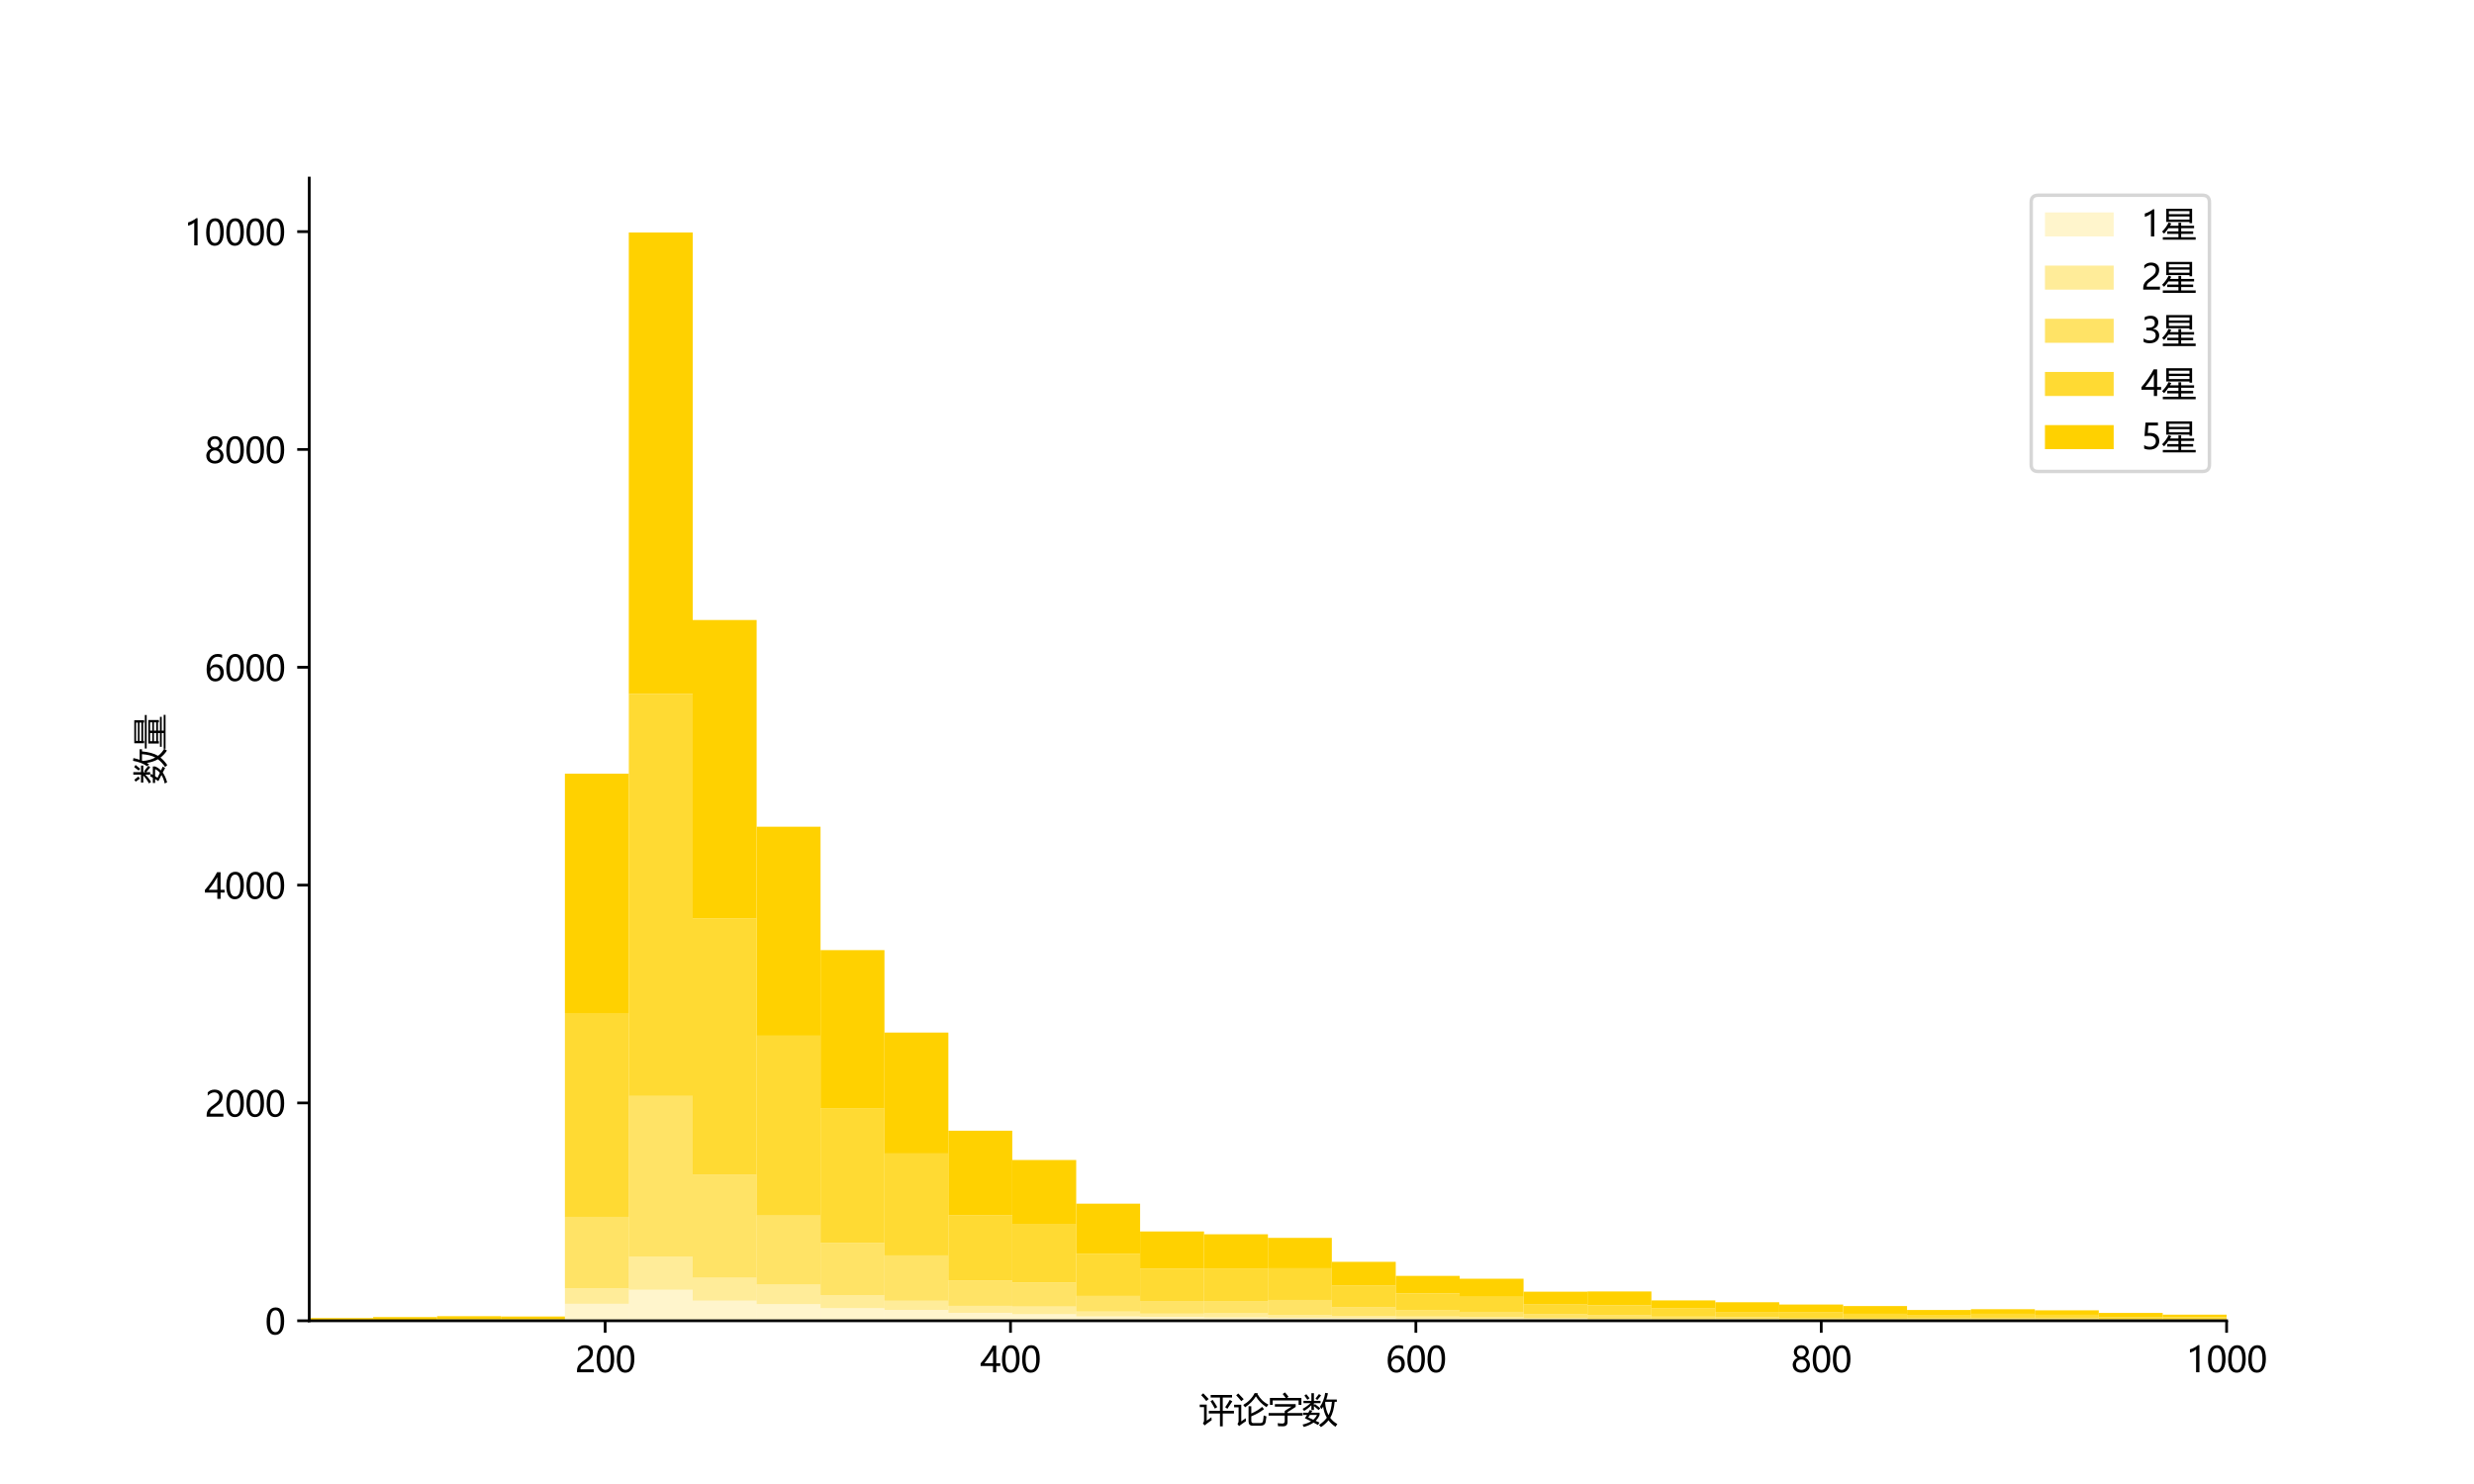 <?xml version="1.0" encoding="utf-8" standalone="no"?>
<!DOCTYPE svg PUBLIC "-//W3C//DTD SVG 1.1//EN"
  "http://www.w3.org/Graphics/SVG/1.1/DTD/svg11.dtd">
<svg xmlns:xlink="http://www.w3.org/1999/xlink" width="720pt" height="432pt" viewBox="0 0 720 432" xmlns="http://www.w3.org/2000/svg" version="1.1">
 <defs>
  <style type="text/css">*{stroke-linejoin: round; stroke-linecap: butt}</style>
 </defs>
 <g id="figure_1">
  <g id="patch_1">
   <path d="M 0 432 
L 720 432 
L 720 0 
L 0 0 
z
" style="fill: #ffffff"/>
  </g>
  <g id="axes_1">
   <g id="patch_2">
    <path d="M 90 384.48 
L 648 384.48 
L 648 51.84 
L 90 51.84 
z
" style="fill: #ffffff"/>
   </g>
   <g id="patch_3">
    <path d="M 90 384.48 
L 108.6 384.48 
L 108.6 384.48 
L 90 384.48 
z
" clip-path="url(#p2e897c764d)" style="fill: #ffd100; fill-opacity: 0.2"/>
   </g>
   <g id="patch_4">
    <path d="M 108.6 384.48 
L 127.2 384.48 
L 127.2 384.48 
L 108.6 384.48 
z
" clip-path="url(#p2e897c764d)" style="fill: #ffd100; fill-opacity: 0.2"/>
   </g>
   <g id="patch_5">
    <path d="M 127.2 384.48 
L 145.8 384.48 
L 145.8 384.417 
L 127.2 384.417 
z
" clip-path="url(#p2e897c764d)" style="fill: #ffd100; fill-opacity: 0.2"/>
   </g>
   <g id="patch_6">
    <path d="M 145.8 384.48 
L 164.4 384.48 
L 164.4 384.48 
L 145.8 384.48 
z
" clip-path="url(#p2e897c764d)" style="fill: #ffd100; fill-opacity: 0.2"/>
   </g>
   <g id="patch_7">
    <path d="M 164.4 384.48 
L 183 384.48 
L 183 379.534 
L 164.4 379.534 
z
" clip-path="url(#p2e897c764d)" style="fill: #ffd100; fill-opacity: 0.2"/>
   </g>
   <g id="patch_8">
    <path d="M 183 384.48 
L 201.6 384.48 
L 201.6 375.444 
L 183 375.444 
z
" clip-path="url(#p2e897c764d)" style="fill: #ffd100; fill-opacity: 0.2"/>
   </g>
   <g id="patch_9">
    <path d="M 201.6 384.48 
L 220.2 384.48 
L 220.2 378.615 
L 201.6 378.615 
z
" clip-path="url(#p2e897c764d)" style="fill: #ffd100; fill-opacity: 0.2"/>
   </g>
   <g id="patch_10">
    <path d="M 220.2 384.48 
L 238.8 384.48 
L 238.8 379.629 
L 220.2 379.629 
z
" clip-path="url(#p2e897c764d)" style="fill: #ffd100; fill-opacity: 0.2"/>
   </g>
   <g id="patch_11">
    <path d="M 238.8 384.48 
L 257.4 384.48 
L 257.4 380.802 
L 238.8 380.802 
z
" clip-path="url(#p2e897c764d)" style="fill: #ffd100; fill-opacity: 0.2"/>
   </g>
   <g id="patch_12">
    <path d="M 257.4 384.48 
L 276 384.48 
L 276 381.309 
L 257.4 381.309 
z
" clip-path="url(#p2e897c764d)" style="fill: #ffd100; fill-opacity: 0.2"/>
   </g>
   <g id="patch_13">
    <path d="M 276 384.48 
L 294.6 384.48 
L 294.6 382.166 
L 276 382.166 
z
" clip-path="url(#p2e897c764d)" style="fill: #ffd100; fill-opacity: 0.2"/>
   </g>
   <g id="patch_14">
    <path d="M 294.6 384.48 
L 313.2 384.48 
L 313.2 382.546 
L 294.6 382.546 
z
" clip-path="url(#p2e897c764d)" style="fill: #ffd100; fill-opacity: 0.2"/>
   </g>
   <g id="patch_15">
    <path d="M 313.2 384.48 
L 331.8 384.48 
L 331.8 383.212 
L 313.2 383.212 
z
" clip-path="url(#p2e897c764d)" style="fill: #ffd100; fill-opacity: 0.2"/>
   </g>
   <g id="patch_16">
    <path d="M 331.8 384.48 
L 350.4 384.48 
L 350.4 383.339 
L 331.8 383.339 
z
" clip-path="url(#p2e897c764d)" style="fill: #ffd100; fill-opacity: 0.2"/>
   </g>
   <g id="patch_17">
    <path d="M 350.4 384.48 
L 369 384.48 
L 369 383.497 
L 350.4 383.497 
z
" clip-path="url(#p2e897c764d)" style="fill: #ffd100; fill-opacity: 0.2"/>
   </g>
   <g id="patch_18">
    <path d="M 369 384.48 
L 387.6 384.48 
L 387.6 383.624 
L 369 383.624 
z
" clip-path="url(#p2e897c764d)" style="fill: #ffd100; fill-opacity: 0.2"/>
   </g>
   <g id="patch_19">
    <path d="M 387.6 384.48 
L 406.2 384.48 
L 406.2 383.656 
L 387.6 383.656 
z
" clip-path="url(#p2e897c764d)" style="fill: #ffd100; fill-opacity: 0.2"/>
   </g>
   <g id="patch_20">
    <path d="M 406.2 384.48 
L 424.8 384.48 
L 424.8 383.878 
L 406.2 383.878 
z
" clip-path="url(#p2e897c764d)" style="fill: #ffd100; fill-opacity: 0.2"/>
   </g>
   <g id="patch_21">
    <path d="M 424.8 384.48 
L 443.4 384.48 
L 443.4 383.878 
L 424.8 383.878 
z
" clip-path="url(#p2e897c764d)" style="fill: #ffd100; fill-opacity: 0.2"/>
   </g>
   <g id="patch_22">
    <path d="M 443.4 384.48 
L 462 384.48 
L 462 384.036 
L 443.4 384.036 
z
" clip-path="url(#p2e897c764d)" style="fill: #ffd100; fill-opacity: 0.2"/>
   </g>
   <g id="patch_23">
    <path d="M 462 384.48 
L 480.6 384.48 
L 480.6 384.353 
L 462 384.353 
z
" clip-path="url(#p2e897c764d)" style="fill: #ffd100; fill-opacity: 0.2"/>
   </g>
   <g id="patch_24">
    <path d="M 480.6 384.48 
L 499.2 384.48 
L 499.2 384.353 
L 480.6 384.353 
z
" clip-path="url(#p2e897c764d)" style="fill: #ffd100; fill-opacity: 0.2"/>
   </g>
   <g id="patch_25">
    <path d="M 499.2 384.48 
L 517.8 384.48 
L 517.8 384.131 
L 499.2 384.131 
z
" clip-path="url(#p2e897c764d)" style="fill: #ffd100; fill-opacity: 0.2"/>
   </g>
   <g id="patch_26">
    <path d="M 517.8 384.48 
L 536.4 384.48 
L 536.4 384.385 
L 517.8 384.385 
z
" clip-path="url(#p2e897c764d)" style="fill: #ffd100; fill-opacity: 0.2"/>
   </g>
   <g id="patch_27">
    <path d="M 536.4 384.48 
L 555 384.48 
L 555 384.417 
L 536.4 384.417 
z
" clip-path="url(#p2e897c764d)" style="fill: #ffd100; fill-opacity: 0.2"/>
   </g>
   <g id="patch_28">
    <path d="M 555 384.48 
L 573.6 384.48 
L 573.6 384.385 
L 555 384.385 
z
" clip-path="url(#p2e897c764d)" style="fill: #ffd100; fill-opacity: 0.2"/>
   </g>
   <g id="patch_29">
    <path d="M 573.6 384.48 
L 592.2 384.48 
L 592.2 384.29 
L 573.6 384.29 
z
" clip-path="url(#p2e897c764d)" style="fill: #ffd100; fill-opacity: 0.2"/>
   </g>
   <g id="patch_30">
    <path d="M 592.2 384.48 
L 610.8 384.48 
L 610.8 384.353 
L 592.2 384.353 
z
" clip-path="url(#p2e897c764d)" style="fill: #ffd100; fill-opacity: 0.2"/>
   </g>
   <g id="patch_31">
    <path d="M 610.8 384.48 
L 629.4 384.48 
L 629.4 384.353 
L 610.8 384.353 
z
" clip-path="url(#p2e897c764d)" style="fill: #ffd100; fill-opacity: 0.2"/>
   </g>
   <g id="patch_32">
    <path d="M 629.4 384.48 
L 648 384.48 
L 648 384.48 
L 629.4 384.48 
z
" clip-path="url(#p2e897c764d)" style="fill: #ffd100; fill-opacity: 0.2"/>
   </g>
   <g id="patch_33">
    <path d="M 90 384.48 
L 108.6 384.48 
L 108.6 384.48 
L 90 384.48 
z
" clip-path="url(#p2e897c764d)" style="fill: #ffd100; fill-opacity: 0.4"/>
   </g>
   <g id="patch_34">
    <path d="M 108.6 384.48 
L 127.2 384.48 
L 127.2 384.48 
L 108.6 384.48 
z
" clip-path="url(#p2e897c764d)" style="fill: #ffd100; fill-opacity: 0.4"/>
   </g>
   <g id="patch_35">
    <path d="M 127.2 384.417 
L 145.8 384.417 
L 145.8 384.417 
L 127.2 384.417 
z
" clip-path="url(#p2e897c764d)" style="fill: #ffd100; fill-opacity: 0.4"/>
   </g>
   <g id="patch_36">
    <path d="M 145.8 384.48 
L 164.4 384.48 
L 164.4 384.48 
L 145.8 384.48 
z
" clip-path="url(#p2e897c764d)" style="fill: #ffd100; fill-opacity: 0.4"/>
   </g>
   <g id="patch_37">
    <path d="M 164.4 379.534 
L 183 379.534 
L 183 375.032 
L 164.4 375.032 
z
" clip-path="url(#p2e897c764d)" style="fill: #ffd100; fill-opacity: 0.4"/>
   </g>
   <g id="patch_38">
    <path d="M 183 375.444 
L 201.6 375.444 
L 201.6 365.806 
L 183 365.806 
z
" clip-path="url(#p2e897c764d)" style="fill: #ffd100; fill-opacity: 0.4"/>
   </g>
   <g id="patch_39">
    <path d="M 201.6 378.615 
L 220.2 378.615 
L 220.2 371.925 
L 201.6 371.925 
z
" clip-path="url(#p2e897c764d)" style="fill: #ffd100; fill-opacity: 0.4"/>
   </g>
   <g id="patch_40">
    <path d="M 220.2 379.629 
L 238.8 379.629 
L 238.8 373.922 
L 220.2 373.922 
z
" clip-path="url(#p2e897c764d)" style="fill: #ffd100; fill-opacity: 0.4"/>
   </g>
   <g id="patch_41">
    <path d="M 238.8 380.802 
L 257.4 380.802 
L 257.4 377.029 
L 238.8 377.029 
z
" clip-path="url(#p2e897c764d)" style="fill: #ffd100; fill-opacity: 0.4"/>
   </g>
   <g id="patch_42">
    <path d="M 257.4 381.309 
L 276 381.309 
L 276 378.646 
L 257.4 378.646 
z
" clip-path="url(#p2e897c764d)" style="fill: #ffd100; fill-opacity: 0.4"/>
   </g>
   <g id="patch_43">
    <path d="M 276 382.166 
L 294.6 382.166 
L 294.6 380.136 
L 276 380.136 
z
" clip-path="url(#p2e897c764d)" style="fill: #ffd100; fill-opacity: 0.4"/>
   </g>
   <g id="patch_44">
    <path d="M 294.6 382.546 
L 313.2 382.546 
L 313.2 380.327 
L 294.6 380.327 
z
" clip-path="url(#p2e897c764d)" style="fill: #ffd100; fill-opacity: 0.4"/>
   </g>
   <g id="patch_45">
    <path d="M 313.2 383.212 
L 331.8 383.212 
L 331.8 381.785 
L 313.2 381.785 
z
" clip-path="url(#p2e897c764d)" style="fill: #ffd100; fill-opacity: 0.4"/>
   </g>
   <g id="patch_46">
    <path d="M 331.8 383.339 
L 350.4 383.339 
L 350.4 382.387 
L 331.8 382.387 
z
" clip-path="url(#p2e897c764d)" style="fill: #ffd100; fill-opacity: 0.4"/>
   </g>
   <g id="patch_47">
    <path d="M 350.4 383.497 
L 369 383.497 
L 369 382.261 
L 350.4 382.261 
z
" clip-path="url(#p2e897c764d)" style="fill: #ffd100; fill-opacity: 0.4"/>
   </g>
   <g id="patch_48">
    <path d="M 369 383.624 
L 387.6 383.624 
L 387.6 382.768 
L 369 382.768 
z
" clip-path="url(#p2e897c764d)" style="fill: #ffd100; fill-opacity: 0.4"/>
   </g>
   <g id="patch_49">
    <path d="M 387.6 383.656 
L 406.2 383.656 
L 406.2 383.053 
L 387.6 383.053 
z
" clip-path="url(#p2e897c764d)" style="fill: #ffd100; fill-opacity: 0.4"/>
   </g>
   <g id="patch_50">
    <path d="M 406.2 383.878 
L 424.8 383.878 
L 424.8 383.243 
L 406.2 383.243 
z
" clip-path="url(#p2e897c764d)" style="fill: #ffd100; fill-opacity: 0.4"/>
   </g>
   <g id="patch_51">
    <path d="M 424.8 383.878 
L 443.4 383.878 
L 443.4 383.339 
L 424.8 383.339 
z
" clip-path="url(#p2e897c764d)" style="fill: #ffd100; fill-opacity: 0.4"/>
   </g>
   <g id="patch_52">
    <path d="M 443.4 384.036 
L 462 384.036 
L 462 383.719 
L 443.4 383.719 
z
" clip-path="url(#p2e897c764d)" style="fill: #ffd100; fill-opacity: 0.4"/>
   </g>
   <g id="patch_53">
    <path d="M 462 384.353 
L 480.6 384.353 
L 480.6 383.973 
L 462 383.973 
z
" clip-path="url(#p2e897c764d)" style="fill: #ffd100; fill-opacity: 0.4"/>
   </g>
   <g id="patch_54">
    <path d="M 480.6 384.353 
L 499.2 384.353 
L 499.2 384.1 
L 480.6 384.1 
z
" clip-path="url(#p2e897c764d)" style="fill: #ffd100; fill-opacity: 0.4"/>
   </g>
   <g id="patch_55">
    <path d="M 499.2 384.131 
L 517.8 384.131 
L 517.8 384.036 
L 499.2 384.036 
z
" clip-path="url(#p2e897c764d)" style="fill: #ffd100; fill-opacity: 0.4"/>
   </g>
   <g id="patch_56">
    <path d="M 517.8 384.385 
L 536.4 384.385 
L 536.4 384.226 
L 517.8 384.226 
z
" clip-path="url(#p2e897c764d)" style="fill: #ffd100; fill-opacity: 0.4"/>
   </g>
   <g id="patch_57">
    <path d="M 536.4 384.417 
L 555 384.417 
L 555 384.29 
L 536.4 384.29 
z
" clip-path="url(#p2e897c764d)" style="fill: #ffd100; fill-opacity: 0.4"/>
   </g>
   <g id="patch_58">
    <path d="M 555 384.385 
L 573.6 384.385 
L 573.6 384.258 
L 555 384.258 
z
" clip-path="url(#p2e897c764d)" style="fill: #ffd100; fill-opacity: 0.4"/>
   </g>
   <g id="patch_59">
    <path d="M 573.6 384.29 
L 592.2 384.29 
L 592.2 384.163 
L 573.6 384.163 
z
" clip-path="url(#p2e897c764d)" style="fill: #ffd100; fill-opacity: 0.4"/>
   </g>
   <g id="patch_60">
    <path d="M 592.2 384.353 
L 610.8 384.353 
L 610.8 384.195 
L 592.2 384.195 
z
" clip-path="url(#p2e897c764d)" style="fill: #ffd100; fill-opacity: 0.4"/>
   </g>
   <g id="patch_61">
    <path d="M 610.8 384.353 
L 629.4 384.353 
L 629.4 384.321 
L 610.8 384.321 
z
" clip-path="url(#p2e897c764d)" style="fill: #ffd100; fill-opacity: 0.4"/>
   </g>
   <g id="patch_62">
    <path d="M 629.4 384.48 
L 648 384.48 
L 648 384.353 
L 629.4 384.353 
z
" clip-path="url(#p2e897c764d)" style="fill: #ffd100; fill-opacity: 0.4"/>
   </g>
   <g id="patch_63">
    <path d="M 90 384.48 
L 108.6 384.48 
L 108.6 384.417 
L 90 384.417 
z
" clip-path="url(#p2e897c764d)" style="fill: #ffd100; fill-opacity: 0.6"/>
   </g>
   <g id="patch_64">
    <path d="M 108.6 384.48 
L 127.2 384.48 
L 127.2 384.417 
L 108.6 384.417 
z
" clip-path="url(#p2e897c764d)" style="fill: #ffd100; fill-opacity: 0.6"/>
   </g>
   <g id="patch_65">
    <path d="M 127.2 384.417 
L 145.8 384.417 
L 145.8 384.353 
L 127.2 384.353 
z
" clip-path="url(#p2e897c764d)" style="fill: #ffd100; fill-opacity: 0.6"/>
   </g>
   <g id="patch_66">
    <path d="M 145.8 384.48 
L 164.4 384.48 
L 164.4 384.353 
L 145.8 384.353 
z
" clip-path="url(#p2e897c764d)" style="fill: #ffd100; fill-opacity: 0.6"/>
   </g>
   <g id="patch_67">
    <path d="M 164.4 375.032 
L 183 375.032 
L 183 354.233 
L 164.4 354.233 
z
" clip-path="url(#p2e897c764d)" style="fill: #ffd100; fill-opacity: 0.6"/>
   </g>
   <g id="patch_68">
    <path d="M 183 365.806 
L 201.6 365.806 
L 201.6 319.04 
L 183 319.04 
z
" clip-path="url(#p2e897c764d)" style="fill: #ffd100; fill-opacity: 0.6"/>
   </g>
   <g id="patch_69">
    <path d="M 201.6 371.925 
L 220.2 371.925 
L 220.2 341.963 
L 201.6 341.963 
z
" clip-path="url(#p2e897c764d)" style="fill: #ffd100; fill-opacity: 0.6"/>
   </g>
   <g id="patch_70">
    <path d="M 220.2 373.922 
L 238.8 373.922 
L 238.8 353.853 
L 220.2 353.853 
z
" clip-path="url(#p2e897c764d)" style="fill: #ffd100; fill-opacity: 0.6"/>
   </g>
   <g id="patch_71">
    <path d="M 238.8 377.029 
L 257.4 377.029 
L 257.4 361.811 
L 238.8 361.811 
z
" clip-path="url(#p2e897c764d)" style="fill: #ffd100; fill-opacity: 0.6"/>
   </g>
   <g id="patch_72">
    <path d="M 257.4 378.646 
L 276 378.646 
L 276 365.457 
L 257.4 365.457 
z
" clip-path="url(#p2e897c764d)" style="fill: #ffd100; fill-opacity: 0.6"/>
   </g>
   <g id="patch_73">
    <path d="M 276 380.136 
L 294.6 380.136 
L 294.6 372.781 
L 276 372.781 
z
" clip-path="url(#p2e897c764d)" style="fill: #ffd100; fill-opacity: 0.6"/>
   </g>
   <g id="patch_74">
    <path d="M 294.6 380.327 
L 313.2 380.327 
L 313.2 373.32 
L 294.6 373.32 
z
" clip-path="url(#p2e897c764d)" style="fill: #ffd100; fill-opacity: 0.6"/>
   </g>
   <g id="patch_75">
    <path d="M 313.2 381.785 
L 331.8 381.785 
L 331.8 377.251 
L 313.2 377.251 
z
" clip-path="url(#p2e897c764d)" style="fill: #ffd100; fill-opacity: 0.6"/>
   </g>
   <g id="patch_76">
    <path d="M 331.8 382.387 
L 350.4 382.387 
L 350.4 378.868 
L 331.8 378.868 
z
" clip-path="url(#p2e897c764d)" style="fill: #ffd100; fill-opacity: 0.6"/>
   </g>
   <g id="patch_77">
    <path d="M 350.4 382.261 
L 369 382.261 
L 369 378.741 
L 350.4 378.741 
z
" clip-path="url(#p2e897c764d)" style="fill: #ffd100; fill-opacity: 0.6"/>
   </g>
   <g id="patch_78">
    <path d="M 369 382.768 
L 387.6 382.768 
L 387.6 378.424 
L 369 378.424 
z
" clip-path="url(#p2e897c764d)" style="fill: #ffd100; fill-opacity: 0.6"/>
   </g>
   <g id="patch_79">
    <path d="M 387.6 383.053 
L 406.2 383.053 
L 406.2 380.549 
L 387.6 380.549 
z
" clip-path="url(#p2e897c764d)" style="fill: #ffd100; fill-opacity: 0.6"/>
   </g>
   <g id="patch_80">
    <path d="M 406.2 383.243 
L 424.8 383.243 
L 424.8 381.436 
L 406.2 381.436 
z
" clip-path="url(#p2e897c764d)" style="fill: #ffd100; fill-opacity: 0.6"/>
   </g>
   <g id="patch_81">
    <path d="M 424.8 383.339 
L 443.4 383.339 
L 443.4 381.88 
L 424.8 381.88 
z
" clip-path="url(#p2e897c764d)" style="fill: #ffd100; fill-opacity: 0.6"/>
   </g>
   <g id="patch_82">
    <path d="M 443.4 383.719 
L 462 383.719 
L 462 382.514 
L 443.4 382.514 
z
" clip-path="url(#p2e897c764d)" style="fill: #ffd100; fill-opacity: 0.6"/>
   </g>
   <g id="patch_83">
    <path d="M 462 383.973 
L 480.6 383.973 
L 480.6 382.8 
L 462 382.8 
z
" clip-path="url(#p2e897c764d)" style="fill: #ffd100; fill-opacity: 0.6"/>
   </g>
   <g id="patch_84">
    <path d="M 480.6 384.1 
L 499.2 384.1 
L 499.2 383.275 
L 480.6 383.275 
z
" clip-path="url(#p2e897c764d)" style="fill: #ffd100; fill-opacity: 0.6"/>
   </g>
   <g id="patch_85">
    <path d="M 499.2 384.036 
L 517.8 384.036 
L 517.8 383.465 
L 499.2 383.465 
z
" clip-path="url(#p2e897c764d)" style="fill: #ffd100; fill-opacity: 0.6"/>
   </g>
   <g id="patch_86">
    <path d="M 517.8 384.226 
L 536.4 384.226 
L 536.4 383.782 
L 517.8 383.782 
z
" clip-path="url(#p2e897c764d)" style="fill: #ffd100; fill-opacity: 0.6"/>
   </g>
   <g id="patch_87">
    <path d="M 536.4 384.29 
L 555 384.29 
L 555 383.846 
L 536.4 383.846 
z
" clip-path="url(#p2e897c764d)" style="fill: #ffd100; fill-opacity: 0.6"/>
   </g>
   <g id="patch_88">
    <path d="M 555 384.258 
L 573.6 384.258 
L 573.6 383.782 
L 555 383.782 
z
" clip-path="url(#p2e897c764d)" style="fill: #ffd100; fill-opacity: 0.6"/>
   </g>
   <g id="patch_89">
    <path d="M 573.6 384.163 
L 592.2 384.163 
L 592.2 383.719 
L 573.6 383.719 
z
" clip-path="url(#p2e897c764d)" style="fill: #ffd100; fill-opacity: 0.6"/>
   </g>
   <g id="patch_90">
    <path d="M 592.2 384.195 
L 610.8 384.195 
L 610.8 383.719 
L 592.2 383.719 
z
" clip-path="url(#p2e897c764d)" style="fill: #ffd100; fill-opacity: 0.6"/>
   </g>
   <g id="patch_91">
    <path d="M 610.8 384.321 
L 629.4 384.321 
L 629.4 384.068 
L 610.8 384.068 
z
" clip-path="url(#p2e897c764d)" style="fill: #ffd100; fill-opacity: 0.6"/>
   </g>
   <g id="patch_92">
    <path d="M 629.4 384.353 
L 648 384.353 
L 648 384.131 
L 629.4 384.131 
z
" clip-path="url(#p2e897c764d)" style="fill: #ffd100; fill-opacity: 0.6"/>
   </g>
   <g id="patch_93">
    <path d="M 90 384.417 
L 108.6 384.417 
L 108.6 384.195 
L 90 384.195 
z
" clip-path="url(#p2e897c764d)" style="fill: #ffd100; fill-opacity: 0.8"/>
   </g>
   <g id="patch_94">
    <path d="M 108.6 384.417 
L 127.2 384.417 
L 127.2 384.258 
L 108.6 384.258 
z
" clip-path="url(#p2e897c764d)" style="fill: #ffd100; fill-opacity: 0.8"/>
   </g>
   <g id="patch_95">
    <path d="M 127.2 384.353 
L 145.8 384.353 
L 145.8 383.941 
L 127.2 383.941 
z
" clip-path="url(#p2e897c764d)" style="fill: #ffd100; fill-opacity: 0.8"/>
   </g>
   <g id="patch_96">
    <path d="M 145.8 384.353 
L 164.4 384.353 
L 164.4 384.068 
L 145.8 384.068 
z
" clip-path="url(#p2e897c764d)" style="fill: #ffd100; fill-opacity: 0.8"/>
   </g>
   <g id="patch_97">
    <path d="M 164.4 354.233 
L 183 354.233 
L 183 294.912 
L 164.4 294.912 
z
" clip-path="url(#p2e897c764d)" style="fill: #ffd100; fill-opacity: 0.8"/>
   </g>
   <g id="patch_98">
    <path d="M 183 319.04 
L 201.6 319.04 
L 201.6 201.984 
L 183 201.984 
z
" clip-path="url(#p2e897c764d)" style="fill: #ffd100; fill-opacity: 0.8"/>
   </g>
   <g id="patch_99">
    <path d="M 201.6 341.963 
L 220.2 341.963 
L 220.2 267.329 
L 201.6 267.329 
z
" clip-path="url(#p2e897c764d)" style="fill: #ffd100; fill-opacity: 0.8"/>
   </g>
   <g id="patch_100">
    <path d="M 220.2 353.853 
L 238.8 353.853 
L 238.8 301.507 
L 220.2 301.507 
z
" clip-path="url(#p2e897c764d)" style="fill: #ffd100; fill-opacity: 0.8"/>
   </g>
   <g id="patch_101">
    <path d="M 238.8 361.811 
L 257.4 361.811 
L 257.4 322.591 
L 238.8 322.591 
z
" clip-path="url(#p2e897c764d)" style="fill: #ffd100; fill-opacity: 0.8"/>
   </g>
   <g id="patch_102">
    <path d="M 257.4 365.457 
L 276 365.457 
L 276 335.781 
L 257.4 335.781 
z
" clip-path="url(#p2e897c764d)" style="fill: #ffd100; fill-opacity: 0.8"/>
   </g>
   <g id="patch_103">
    <path d="M 276 372.781 
L 294.6 372.781 
L 294.6 353.821 
L 276 353.821 
z
" clip-path="url(#p2e897c764d)" style="fill: #ffd100; fill-opacity: 0.8"/>
   </g>
   <g id="patch_104">
    <path d="M 294.6 373.32 
L 313.2 373.32 
L 313.2 356.262 
L 294.6 356.262 
z
" clip-path="url(#p2e897c764d)" style="fill: #ffd100; fill-opacity: 0.8"/>
   </g>
   <g id="patch_105">
    <path d="M 313.2 377.251 
L 331.8 377.251 
L 331.8 364.949 
L 313.2 364.949 
z
" clip-path="url(#p2e897c764d)" style="fill: #ffd100; fill-opacity: 0.8"/>
   </g>
   <g id="patch_106">
    <path d="M 331.8 378.868 
L 350.4 378.868 
L 350.4 369.293 
L 331.8 369.293 
z
" clip-path="url(#p2e897c764d)" style="fill: #ffd100; fill-opacity: 0.8"/>
   </g>
   <g id="patch_107">
    <path d="M 350.4 378.741 
L 369 378.741 
L 369 369.261 
L 350.4 369.261 
z
" clip-path="url(#p2e897c764d)" style="fill: #ffd100; fill-opacity: 0.8"/>
   </g>
   <g id="patch_108">
    <path d="M 369 378.424 
L 387.6 378.424 
L 387.6 369.198 
L 369 369.198 
z
" clip-path="url(#p2e897c764d)" style="fill: #ffd100; fill-opacity: 0.8"/>
   </g>
   <g id="patch_109">
    <path d="M 387.6 380.549 
L 406.2 380.549 
L 406.2 374.271 
L 387.6 374.271 
z
" clip-path="url(#p2e897c764d)" style="fill: #ffd100; fill-opacity: 0.8"/>
   </g>
   <g id="patch_110">
    <path d="M 406.2 381.436 
L 424.8 381.436 
L 424.8 376.522 
L 406.2 376.522 
z
" clip-path="url(#p2e897c764d)" style="fill: #ffd100; fill-opacity: 0.8"/>
   </g>
   <g id="patch_111">
    <path d="M 424.8 381.88 
L 443.4 381.88 
L 443.4 377.505 
L 424.8 377.505 
z
" clip-path="url(#p2e897c764d)" style="fill: #ffd100; fill-opacity: 0.8"/>
   </g>
   <g id="patch_112">
    <path d="M 443.4 382.514 
L 462 382.514 
L 462 379.629 
L 443.4 379.629 
z
" clip-path="url(#p2e897c764d)" style="fill: #ffd100; fill-opacity: 0.8"/>
   </g>
   <g id="patch_113">
    <path d="M 462 382.8 
L 480.6 382.8 
L 480.6 379.978 
L 462 379.978 
z
" clip-path="url(#p2e897c764d)" style="fill: #ffd100; fill-opacity: 0.8"/>
   </g>
   <g id="patch_114">
    <path d="M 480.6 383.275 
L 499.2 383.275 
L 499.2 380.897 
L 480.6 380.897 
z
" clip-path="url(#p2e897c764d)" style="fill: #ffd100; fill-opacity: 0.8"/>
   </g>
   <g id="patch_115">
    <path d="M 499.2 383.465 
L 517.8 383.465 
L 517.8 381.912 
L 499.2 381.912 
z
" clip-path="url(#p2e897c764d)" style="fill: #ffd100; fill-opacity: 0.8"/>
   </g>
   <g id="patch_116">
    <path d="M 517.8 383.782 
L 536.4 383.782 
L 536.4 382.07 
L 517.8 382.07 
z
" clip-path="url(#p2e897c764d)" style="fill: #ffd100; fill-opacity: 0.8"/>
   </g>
   <g id="patch_117">
    <path d="M 536.4 383.846 
L 555 383.846 
L 555 382.451 
L 536.4 382.451 
z
" clip-path="url(#p2e897c764d)" style="fill: #ffd100; fill-opacity: 0.8"/>
   </g>
   <g id="patch_118">
    <path d="M 555 383.782 
L 573.6 383.782 
L 573.6 382.768 
L 555 382.768 
z
" clip-path="url(#p2e897c764d)" style="fill: #ffd100; fill-opacity: 0.8"/>
   </g>
   <g id="patch_119">
    <path d="M 573.6 383.719 
L 592.2 383.719 
L 592.2 382.451 
L 573.6 382.451 
z
" clip-path="url(#p2e897c764d)" style="fill: #ffd100; fill-opacity: 0.8"/>
   </g>
   <g id="patch_120">
    <path d="M 592.2 383.719 
L 610.8 383.719 
L 610.8 382.736 
L 592.2 382.736 
z
" clip-path="url(#p2e897c764d)" style="fill: #ffd100; fill-opacity: 0.8"/>
   </g>
   <g id="patch_121">
    <path d="M 610.8 384.068 
L 629.4 384.068 
L 629.4 383.402 
L 610.8 383.402 
z
" clip-path="url(#p2e897c764d)" style="fill: #ffd100; fill-opacity: 0.8"/>
   </g>
   <g id="patch_122">
    <path d="M 629.4 384.131 
L 648 384.131 
L 648 383.465 
L 629.4 383.465 
z
" clip-path="url(#p2e897c764d)" style="fill: #ffd100; fill-opacity: 0.8"/>
   </g>
   <g id="patch_123">
    <path d="M 90 384.195 
L 108.6 384.195 
L 108.6 383.687 
L 90 383.687 
z
" clip-path="url(#p2e897c764d)" style="fill: #ffd100"/>
   </g>
   <g id="patch_124">
    <path d="M 108.6 384.258 
L 127.2 384.258 
L 127.2 383.402 
L 108.6 383.402 
z
" clip-path="url(#p2e897c764d)" style="fill: #ffd100"/>
   </g>
   <g id="patch_125">
    <path d="M 127.2 383.941 
L 145.8 383.941 
L 145.8 383.148 
L 127.2 383.148 
z
" clip-path="url(#p2e897c764d)" style="fill: #ffd100"/>
   </g>
   <g id="patch_126">
    <path d="M 145.8 384.068 
L 164.4 384.068 
L 164.4 383.243 
L 145.8 383.243 
z
" clip-path="url(#p2e897c764d)" style="fill: #ffd100"/>
   </g>
   <g id="patch_127">
    <path d="M 164.4 294.912 
L 183 294.912 
L 183 225.224 
L 164.4 225.224 
z
" clip-path="url(#p2e897c764d)" style="fill: #ffd100"/>
   </g>
   <g id="patch_128">
    <path d="M 183 201.984 
L 201.6 201.984 
L 201.6 67.68 
L 183 67.68 
z
" clip-path="url(#p2e897c764d)" style="fill: #ffd100"/>
   </g>
   <g id="patch_129">
    <path d="M 201.6 267.329 
L 220.2 267.329 
L 220.2 180.488 
L 201.6 180.488 
z
" clip-path="url(#p2e897c764d)" style="fill: #ffd100"/>
   </g>
   <g id="patch_130">
    <path d="M 220.2 301.507 
L 238.8 301.507 
L 238.8 240.664 
L 220.2 240.664 
z
" clip-path="url(#p2e897c764d)" style="fill: #ffd100"/>
   </g>
   <g id="patch_131">
    <path d="M 238.8 322.591 
L 257.4 322.591 
L 257.4 276.587 
L 238.8 276.587 
z
" clip-path="url(#p2e897c764d)" style="fill: #ffd100"/>
   </g>
   <g id="patch_132">
    <path d="M 257.4 335.781 
L 276 335.781 
L 276 300.588 
L 257.4 300.588 
z
" clip-path="url(#p2e897c764d)" style="fill: #ffd100"/>
   </g>
   <g id="patch_133">
    <path d="M 276 353.821 
L 294.6 353.821 
L 294.6 329.154 
L 276 329.154 
z
" clip-path="url(#p2e897c764d)" style="fill: #ffd100"/>
   </g>
   <g id="patch_134">
    <path d="M 294.6 356.262 
L 313.2 356.262 
L 313.2 337.683 
L 294.6 337.683 
z
" clip-path="url(#p2e897c764d)" style="fill: #ffd100"/>
   </g>
   <g id="patch_135">
    <path d="M 313.2 364.949 
L 331.8 364.949 
L 331.8 350.397 
L 313.2 350.397 
z
" clip-path="url(#p2e897c764d)" style="fill: #ffd100"/>
   </g>
   <g id="patch_136">
    <path d="M 331.8 369.293 
L 350.4 369.293 
L 350.4 358.482 
L 331.8 358.482 
z
" clip-path="url(#p2e897c764d)" style="fill: #ffd100"/>
   </g>
   <g id="patch_137">
    <path d="M 350.4 369.261 
L 369 369.261 
L 369 359.306 
L 350.4 359.306 
z
" clip-path="url(#p2e897c764d)" style="fill: #ffd100"/>
   </g>
   <g id="patch_138">
    <path d="M 369 369.198 
L 387.6 369.198 
L 387.6 360.352 
L 369 360.352 
z
" clip-path="url(#p2e897c764d)" style="fill: #ffd100"/>
   </g>
   <g id="patch_139">
    <path d="M 387.6 374.271 
L 406.2 374.271 
L 406.2 367.327 
L 387.6 367.327 
z
" clip-path="url(#p2e897c764d)" style="fill: #ffd100"/>
   </g>
   <g id="patch_140">
    <path d="M 406.2 376.522 
L 424.8 376.522 
L 424.8 371.417 
L 406.2 371.417 
z
" clip-path="url(#p2e897c764d)" style="fill: #ffd100"/>
   </g>
   <g id="patch_141">
    <path d="M 424.8 377.505 
L 443.4 377.505 
L 443.4 372.242 
L 424.8 372.242 
z
" clip-path="url(#p2e897c764d)" style="fill: #ffd100"/>
   </g>
   <g id="patch_142">
    <path d="M 443.4 379.629 
L 462 379.629 
L 462 376.015 
L 443.4 376.015 
z
" clip-path="url(#p2e897c764d)" style="fill: #ffd100"/>
   </g>
   <g id="patch_143">
    <path d="M 462 379.978 
L 480.6 379.978 
L 480.6 375.951 
L 462 375.951 
z
" clip-path="url(#p2e897c764d)" style="fill: #ffd100"/>
   </g>
   <g id="patch_144">
    <path d="M 480.6 380.897 
L 499.2 380.897 
L 499.2 378.551 
L 480.6 378.551 
z
" clip-path="url(#p2e897c764d)" style="fill: #ffd100"/>
   </g>
   <g id="patch_145">
    <path d="M 499.2 381.912 
L 517.8 381.912 
L 517.8 379.09 
L 499.2 379.09 
z
" clip-path="url(#p2e897c764d)" style="fill: #ffd100"/>
   </g>
   <g id="patch_146">
    <path d="M 517.8 382.07 
L 536.4 382.07 
L 536.4 379.756 
L 517.8 379.756 
z
" clip-path="url(#p2e897c764d)" style="fill: #ffd100"/>
   </g>
   <g id="patch_147">
    <path d="M 536.4 382.451 
L 555 382.451 
L 555 380.2 
L 536.4 380.2 
z
" clip-path="url(#p2e897c764d)" style="fill: #ffd100"/>
   </g>
   <g id="patch_148">
    <path d="M 555 382.768 
L 573.6 382.768 
L 573.6 381.341 
L 555 381.341 
z
" clip-path="url(#p2e897c764d)" style="fill: #ffd100"/>
   </g>
   <g id="patch_149">
    <path d="M 573.6 382.451 
L 592.2 382.451 
L 592.2 381.119 
L 573.6 381.119 
z
" clip-path="url(#p2e897c764d)" style="fill: #ffd100"/>
   </g>
   <g id="patch_150">
    <path d="M 592.2 382.736 
L 610.8 382.736 
L 610.8 381.436 
L 592.2 381.436 
z
" clip-path="url(#p2e897c764d)" style="fill: #ffd100"/>
   </g>
   <g id="patch_151">
    <path d="M 610.8 383.402 
L 629.4 383.402 
L 629.4 382.197 
L 610.8 382.197 
z
" clip-path="url(#p2e897c764d)" style="fill: #ffd100"/>
   </g>
   <g id="patch_152">
    <path d="M 629.4 383.465 
L 648 383.465 
L 648 382.704 
L 629.4 382.704 
z
" clip-path="url(#p2e897c764d)" style="fill: #ffd100"/>
   </g>
   <g id="matplotlib.axis_1">
    <g id="xtick_1">
     <g id="line2d_1">
      <defs>
       <path id="mc430d4b351" d="M 0 0 
L 0 3.5 
" style="stroke: #000000; stroke-width: 0.8"/>
      </defs>
      <g>
       <use xlink:href="#mc430d4b351" x="176.118" y="384.48" style="stroke: #000000; stroke-width: 0.8"/>
      </g>
     </g>
     <g id="text_1">
      <!-- 200 -->
      <g transform="translate(167.322 399.474) scale(0.1 -0.1)">
       <defs>
        <path id="MicrosoftYaHei-32" d="M 2666 3572 
Q 2666 3963 2419 4186 
Q 2172 4409 1747 4409 
Q 1447 4409 1140 4256 
Q 834 4103 569 3819 
L 569 4413 
Q 806 4659 1107 4790 
Q 1409 4922 1816 4922 
Q 2472 4922 2872 4570 
Q 3272 4219 3272 3619 
Q 3272 3084 3026 2693 
Q 2781 2303 2188 1894 
Q 1581 1475 1376 1294 
Q 1172 1113 1090 947 
Q 1009 781 1009 544 
L 3416 544 
L 3416 0 
L 372 0 
L 372 241 
Q 372 659 486 951 
Q 600 1244 862 1520 
Q 1125 1797 1681 2184 
Q 2250 2584 2458 2886 
Q 2666 3188 2666 3572 
z
" transform="scale(0.016)"/>
        <path id="MicrosoftYaHei-30" d="M 284 2325 
Q 284 3606 709 4264 
Q 1134 4922 1941 4922 
Q 3478 4922 3478 2441 
Q 3478 1216 3045 567 
Q 2613 -81 1831 -81 
Q 1094 -81 689 534 
Q 284 1150 284 2325 
z
M 909 2353 
Q 909 425 1888 425 
Q 2850 425 2850 2384 
Q 2850 4413 1906 4413 
Q 909 4413 909 2353 
z
" transform="scale(0.016)"/>
       </defs>
       <use xlink:href="#MicrosoftYaHei-32"/>
       <use xlink:href="#MicrosoftYaHei-30" x="58.643"/>
       <use xlink:href="#MicrosoftYaHei-30" x="117.285"/>
      </g>
     </g>
    </g>
    <g id="xtick_2">
     <g id="line2d_2">
      <g>
       <use xlink:href="#mc430d4b351" x="294.089" y="384.48" style="stroke: #000000; stroke-width: 0.8"/>
      </g>
     </g>
     <g id="text_2">
      <!-- 400 -->
      <g transform="translate(285.293 399.474) scale(0.1 -0.1)">
       <defs>
        <path id="MicrosoftYaHei-34" d="M 2906 4841 
L 2906 1644 
L 3631 1644 
L 3631 1138 
L 2906 1138 
L 2906 0 
L 2313 0 
L 2313 1138 
L 53 1138 
L 53 1616 
Q 656 2294 1265 3178 
Q 1875 4063 2272 4841 
L 2906 4841 
z
M 741 1644 
L 2313 1644 
L 2313 3950 
Q 1988 3366 1616 2817 
Q 1244 2269 741 1644 
z
" transform="scale(0.016)"/>
       </defs>
       <use xlink:href="#MicrosoftYaHei-34"/>
       <use xlink:href="#MicrosoftYaHei-30" x="58.643"/>
       <use xlink:href="#MicrosoftYaHei-30" x="117.285"/>
      </g>
     </g>
    </g>
    <g id="xtick_3">
     <g id="line2d_3">
      <g>
       <use xlink:href="#mc430d4b351" x="412.059" y="384.48" style="stroke: #000000; stroke-width: 0.8"/>
      </g>
     </g>
     <g id="text_3">
      <!-- 600 -->
      <g transform="translate(403.263 399.474) scale(0.1 -0.1)">
       <defs>
        <path id="MicrosoftYaHei-36" d="M 3181 4219 
Q 2803 4413 2391 4413 
Q 1763 4413 1381 3866 
Q 1000 3319 994 2372 
L 1009 2372 
Q 1353 3038 2106 3038 
Q 2734 3038 3109 2628 
Q 3484 2219 3484 1541 
Q 3484 831 3051 375 
Q 2619 -81 1947 -81 
Q 1209 -81 789 495 
Q 369 1072 369 2131 
Q 369 3413 920 4167 
Q 1472 4922 2372 4922 
Q 2888 4922 3181 4781 
L 3181 4219 
z
M 1031 1584 
Q 1031 1106 1286 765 
Q 1541 425 1963 425 
Q 2363 425 2613 719 
Q 2863 1013 2863 1475 
Q 2863 1975 2627 2253 
Q 2391 2531 1956 2531 
Q 1544 2531 1287 2250 
Q 1031 1969 1031 1584 
z
" transform="scale(0.016)"/>
       </defs>
       <use xlink:href="#MicrosoftYaHei-36"/>
       <use xlink:href="#MicrosoftYaHei-30" x="58.643"/>
       <use xlink:href="#MicrosoftYaHei-30" x="117.285"/>
      </g>
     </g>
    </g>
    <g id="xtick_4">
     <g id="line2d_4">
      <g>
       <use xlink:href="#mc430d4b351" x="530.03" y="384.48" style="stroke: #000000; stroke-width: 0.8"/>
      </g>
     </g>
     <g id="text_4">
      <!-- 800 -->
      <g transform="translate(521.234 399.474) scale(0.1 -0.1)">
       <defs>
        <path id="MicrosoftYaHei-38" d="M 306 1350 
Q 306 1769 556 2122 
Q 806 2475 1200 2625 
Q 884 2803 700 3081 
Q 516 3359 516 3684 
Q 516 4028 692 4312 
Q 869 4597 1183 4759 
Q 1497 4922 1875 4922 
Q 2256 4922 2572 4761 
Q 2888 4600 3063 4315 
Q 3238 4031 3238 3684 
Q 3238 3366 3058 3086 
Q 2878 2806 2559 2625 
Q 2953 2472 3200 2119 
Q 3447 1766 3447 1350 
Q 3447 938 3250 611 
Q 3053 284 2690 103 
Q 2328 -78 1875 -78 
Q 1425 -78 1065 103 
Q 706 284 506 612 
Q 306 941 306 1350 
z
M 906 1378 
Q 906 947 1172 687 
Q 1438 428 1878 428 
Q 2309 428 2582 692 
Q 2856 956 2856 1378 
Q 2856 1778 2579 2051 
Q 2303 2325 1878 2325 
Q 1456 2325 1181 2058 
Q 906 1791 906 1378 
z
M 1081 3634 
Q 1081 3309 1312 3076 
Q 1544 2844 1878 2844 
Q 2206 2844 2445 3078 
Q 2684 3313 2684 3634 
Q 2684 3963 2454 4191 
Q 2225 4419 1878 4419 
Q 1534 4419 1307 4195 
Q 1081 3972 1081 3634 
z
" transform="scale(0.016)"/>
       </defs>
       <use xlink:href="#MicrosoftYaHei-38"/>
       <use xlink:href="#MicrosoftYaHei-30" x="58.643"/>
       <use xlink:href="#MicrosoftYaHei-30" x="117.285"/>
      </g>
     </g>
    </g>
    <g id="xtick_5">
     <g id="line2d_5">
      <g>
       <use xlink:href="#mc430d4b351" x="648" y="384.48" style="stroke: #000000; stroke-width: 0.8"/>
      </g>
     </g>
     <g id="text_5">
      <!-- 1000 -->
      <g transform="translate(636.272 399.474) scale(0.1 -0.1)">
       <defs>
        <path id="MicrosoftYaHei-31" d="M 1781 0 
L 1781 4141 
Q 1638 3997 1295 3819 
Q 953 3641 663 3569 
L 663 4169 
Q 1047 4275 1484 4508 
Q 1922 4741 2156 4947 
L 2388 4947 
L 2388 0 
L 1781 0 
z
" transform="scale(0.016)"/>
       </defs>
       <use xlink:href="#MicrosoftYaHei-31"/>
       <use xlink:href="#MicrosoftYaHei-30" x="58.643"/>
       <use xlink:href="#MicrosoftYaHei-30" x="117.285"/>
       <use xlink:href="#MicrosoftYaHei-30" x="175.928"/>
      </g>
     </g>
    </g>
    <g id="text_6">
     <!-- 评论字数 -->
     <g transform="translate(349 413.953) scale(0.1 -0.1)">
      <defs>
       <path id="MicrosoftYaHei-8bc4" d="M 1750 2028 
L 3775 2028 
L 3775 4447 
L 2088 4447 
L 2088 4916 
L 5975 4916 
L 5975 4447 
L 4281 4447 
L 4281 2028 
L 6319 2028 
L 6319 1553 
L 4281 1553 
L 4281 -797 
L 3775 -797 
L 3775 1553 
L 1750 1553 
L 1750 2028 
z
M 2219 866 
Q 2238 553 2263 328 
Q 1456 -228 963 -628 
L 669 -209 
Q 881 -28 881 303 
L 881 2716 
L 100 2716 
L 100 3166 
L 1363 3166 
L 1363 241 
Q 1775 534 2219 866 
z
M 4725 2697 
Q 5175 3309 5563 4028 
L 6019 3753 
Q 5613 3091 5125 2403 
L 4725 2697 
z
M 2056 3791 
L 2450 4028 
Q 2919 3353 3288 2716 
L 2850 2434 
Q 2431 3209 2056 3791 
z
M 738 5222 
Q 1419 4522 1725 4184 
L 1288 3816 
Q 894 4334 356 4891 
L 738 5222 
z
" transform="scale(0.016)"/>
       <path id="MicrosoftYaHei-8bba" d="M 2725 2866 
L 3225 2866 
L 3225 1553 
Q 4425 2072 5188 2753 
L 5538 2341 
Q 4569 1578 3225 1034 
L 3225 216 
Q 3225 -197 3600 -197 
L 4844 -197 
Q 5294 -197 5363 203 
Q 5444 659 5475 1191 
Q 5675 1103 5981 1009 
Q 5925 497 5844 53 
Q 5719 -672 4869 -672 
L 3450 -672 
Q 2725 -672 2725 122 
L 2725 2866 
z
M 4413 5253 
L 4331 5109 
Q 5075 3791 6344 3166 
Q 6163 2947 5981 2697 
Q 4744 3516 4056 4666 
Q 3388 3559 2106 2678 
Q 1925 2941 1763 3109 
Q 3181 3947 3831 5253 
L 4413 5253 
z
M 2206 691 
Q 2225 366 2250 153 
Q 1550 -316 994 -747 
L 700 -328 
Q 913 -153 913 209 
L 913 2678 
L 100 2678 
L 100 3141 
L 1400 3141 
L 1400 122 
Q 1769 372 2206 691 
z
M 856 5197 
Q 1538 4497 1844 4159 
L 1406 3791 
Q 1013 4309 475 4866 
L 856 5197 
z
" transform="scale(0.016)"/>
       <path id="MicrosoftYaHei-5b57" d="M 125 1628 
L 3056 1628 
L 3056 2022 
L 4288 2797 
L 1263 2797 
L 1263 3253 
L 5050 3253 
L 5050 2747 
L 3569 1797 
L 3569 1628 
L 6300 1628 
L 6300 1166 
L 3569 1166 
L 3569 16 
Q 3569 -778 2775 -778 
Q 2456 -778 1844 -766 
Q 1819 -528 1769 -209 
Q 2263 -278 2644 -278 
Q 3056 -278 3056 166 
L 3056 1166 
L 125 1166 
L 125 1628 
z
M 363 4384 
L 3238 4384 
Q 3006 4713 2681 5103 
L 3100 5384 
Q 3494 4953 3750 4584 
L 3453 4384 
L 6088 4384 
L 6088 3116 
L 5581 3116 
L 5581 3928 
L 863 3928 
L 863 3116 
L 363 3116 
L 363 4384 
z
" transform="scale(0.016)"/>
       <path id="MicrosoftYaHei-6570" d="M 4175 5303 
L 4675 5228 
Q 4544 4622 4369 4097 
L 6281 4097 
L 6281 3672 
L 5888 3672 
Q 5731 1834 5088 753 
Q 5594 66 6375 -372 
Q 6175 -647 6038 -866 
Q 5275 -372 4769 309 
Q 4194 -403 3400 -928 
Q 3263 -747 3044 -534 
Q 3919 41 4463 772 
Q 3956 1647 3794 2791 
Q 3663 2559 3519 2359 
Q 3394 2541 3206 2759 
Q 3931 3803 4175 5303 
z
M 150 1697 
L 1100 1697 
Q 1238 1934 1369 2184 
L 1819 2041 
Q 1719 1866 1619 1697 
L 3150 1697 
L 3150 1291 
Q 2913 678 2431 216 
Q 2775 53 3131 -109 
L 2856 -541 
Q 2469 -322 2050 -103 
Q 1344 -609 269 -903 
Q 169 -703 56 -466 
Q 969 -259 1600 128 
Q 1063 403 475 691 
Q 675 978 863 1284 
L 150 1284 
L 150 1697 
z
M 219 3847 
L 1656 3847 
L 1656 5247 
L 2119 5247 
L 2119 3847 
L 3319 3847 
L 3319 3434 
L 2119 3434 
L 2119 3053 
L 2306 3266 
Q 2888 2841 3281 2516 
L 2981 2166 
Q 2638 2491 2119 2897 
L 2119 2184 
L 1656 2184 
L 1656 3059 
Q 1088 2466 331 2016 
Q 213 2197 63 2397 
Q 850 2822 1506 3434 
L 219 3434 
L 219 3847 
z
M 5388 3672 
L 4219 3672 
Q 4188 3591 4150 3516 
Q 4263 2191 4775 1247 
Q 5275 2159 5388 3672 
z
M 1088 834 
Q 1531 634 2000 416 
Q 2431 784 2675 1284 
L 1375 1284 
Q 1231 1053 1088 834 
z
M 3038 5091 
L 3425 4834 
Q 3081 4384 2738 4003 
Q 2594 4128 2400 4266 
Q 2725 4647 3038 5091 
z
M 381 4816 
L 738 5059 
Q 1019 4716 1319 4322 
L 931 4047 
Q 656 4453 381 4816 
z
" transform="scale(0.016)"/>
      </defs>
      <use xlink:href="#MicrosoftYaHei-8bc4"/>
      <use xlink:href="#MicrosoftYaHei-8bba" x="100"/>
      <use xlink:href="#MicrosoftYaHei-5b57" x="200"/>
      <use xlink:href="#MicrosoftYaHei-6570" x="300"/>
     </g>
    </g>
   </g>
   <g id="matplotlib.axis_2">
    <g id="ytick_1">
     <g id="line2d_6">
      <defs>
       <path id="m09dfa4b721" d="M 0 0 
L -3.5 0 
" style="stroke: #000000; stroke-width: 0.8"/>
      </defs>
      <g>
       <use xlink:href="#m09dfa4b721" x="90" y="384.48" style="stroke: #000000; stroke-width: 0.8"/>
      </g>
     </g>
     <g id="text_7">
      <!-- 0 -->
      <g transform="translate(77.136 388.477) scale(0.1 -0.1)">
       <use xlink:href="#MicrosoftYaHei-30"/>
      </g>
     </g>
    </g>
    <g id="ytick_2">
     <g id="line2d_7">
      <g>
       <use xlink:href="#m09dfa4b721" x="90" y="321.069" style="stroke: #000000; stroke-width: 0.8"/>
      </g>
     </g>
     <g id="text_8">
      <!-- 2000 -->
      <g transform="translate(59.544 325.066) scale(0.1 -0.1)">
       <use xlink:href="#MicrosoftYaHei-32"/>
       <use xlink:href="#MicrosoftYaHei-30" x="58.643"/>
       <use xlink:href="#MicrosoftYaHei-30" x="117.285"/>
       <use xlink:href="#MicrosoftYaHei-30" x="175.928"/>
      </g>
     </g>
    </g>
    <g id="ytick_3">
     <g id="line2d_8">
      <g>
       <use xlink:href="#m09dfa4b721" x="90" y="257.659" style="stroke: #000000; stroke-width: 0.8"/>
      </g>
     </g>
     <g id="text_9">
      <!-- 4000 -->
      <g transform="translate(59.544 261.655) scale(0.1 -0.1)">
       <use xlink:href="#MicrosoftYaHei-34"/>
       <use xlink:href="#MicrosoftYaHei-30" x="58.643"/>
       <use xlink:href="#MicrosoftYaHei-30" x="117.285"/>
       <use xlink:href="#MicrosoftYaHei-30" x="175.928"/>
      </g>
     </g>
    </g>
    <g id="ytick_4">
     <g id="line2d_9">
      <g>
       <use xlink:href="#m09dfa4b721" x="90" y="194.248" style="stroke: #000000; stroke-width: 0.8"/>
      </g>
     </g>
     <g id="text_10">
      <!-- 6000 -->
      <g transform="translate(59.544 198.245) scale(0.1 -0.1)">
       <use xlink:href="#MicrosoftYaHei-36"/>
       <use xlink:href="#MicrosoftYaHei-30" x="58.643"/>
       <use xlink:href="#MicrosoftYaHei-30" x="117.285"/>
       <use xlink:href="#MicrosoftYaHei-30" x="175.928"/>
      </g>
     </g>
    </g>
    <g id="ytick_5">
     <g id="line2d_10">
      <g>
       <use xlink:href="#m09dfa4b721" x="90" y="130.837" style="stroke: #000000; stroke-width: 0.8"/>
      </g>
     </g>
     <g id="text_11">
      <!-- 8000 -->
      <g transform="translate(59.544 134.834) scale(0.1 -0.1)">
       <use xlink:href="#MicrosoftYaHei-38"/>
       <use xlink:href="#MicrosoftYaHei-30" x="58.643"/>
       <use xlink:href="#MicrosoftYaHei-30" x="117.285"/>
       <use xlink:href="#MicrosoftYaHei-30" x="175.928"/>
      </g>
     </g>
    </g>
    <g id="ytick_6">
     <g id="line2d_11">
      <g>
       <use xlink:href="#m09dfa4b721" x="90" y="67.426" style="stroke: #000000; stroke-width: 0.8"/>
      </g>
     </g>
     <g id="text_12">
      <!-- 10000 -->
      <g transform="translate(53.68 71.423) scale(0.1 -0.1)">
       <use xlink:href="#MicrosoftYaHei-31"/>
       <use xlink:href="#MicrosoftYaHei-30" x="58.643"/>
       <use xlink:href="#MicrosoftYaHei-30" x="117.285"/>
       <use xlink:href="#MicrosoftYaHei-30" x="175.928"/>
       <use xlink:href="#MicrosoftYaHei-30" x="234.57"/>
      </g>
     </g>
    </g>
    <g id="text_13">
     <!-- 数量 -->
     <g transform="translate(47.194 228.16) rotate(-90) scale(0.1 -0.1)">
      <defs>
       <path id="MicrosoftYaHei-91cf" d="M 113 -278 
L 2981 -278 
L 2981 78 
L 475 78 
L 475 403 
L 2981 403 
L 2981 759 
L 1494 759 
L 1494 597 
L 1069 597 
L 1069 2516 
L 5350 2516 
L 5350 597 
L 4925 597 
L 4925 759 
L 3419 759 
L 3419 403 
L 5931 403 
L 5931 78 
L 3419 78 
L 3419 -278 
L 6288 -278 
L 6288 -616 
L 113 -616 
L 113 -278 
z
M 1119 5072 
L 5306 5072 
L 5306 3284 
L 4881 3284 
L 4881 3453 
L 1544 3453 
L 1544 3284 
L 1119 3284 
L 1119 5072 
z
M 163 3153 
L 6263 3153 
L 6263 2816 
L 163 2816 
L 163 3153 
z
M 1544 3778 
L 4881 3778 
L 4881 4116 
L 1544 4116 
L 1544 3778 
z
M 4881 4747 
L 1544 4747 
L 1544 4416 
L 4881 4416 
L 4881 4747 
z
M 3419 1084 
L 4925 1084 
L 4925 1491 
L 3419 1491 
L 3419 1084 
z
M 1494 1084 
L 2981 1084 
L 2981 1491 
L 1494 1491 
L 1494 1084 
z
M 4925 2191 
L 3419 2191 
L 3419 1791 
L 4925 1791 
L 4925 2191 
z
M 1494 1791 
L 2981 1791 
L 2981 2191 
L 1494 2191 
L 1494 1791 
z
" transform="scale(0.016)"/>
      </defs>
      <use xlink:href="#MicrosoftYaHei-6570"/>
      <use xlink:href="#MicrosoftYaHei-91cf" x="100"/>
     </g>
    </g>
   </g>
   <g id="patch_153">
    <path d="M 90 384.48 
L 90 51.84 
" style="fill: none; stroke: #000000; stroke-width: 0.8; stroke-linejoin: miter; stroke-linecap: square"/>
   </g>
   <g id="patch_154">
    <path d="M 90 384.48 
L 648 384.48 
" style="fill: none; stroke: #000000; stroke-width: 0.8; stroke-linejoin: miter; stroke-linecap: square"/>
   </g>
   <g id="legend_1">
    <g id="patch_155">
     <path d="M 593.136 137.238 
L 641 137.238 
Q 643 137.238 643 135.238 
L 643 58.84 
Q 643 56.84 641 56.84 
L 593.136 56.84 
Q 591.136 56.84 591.136 58.84 
L 591.136 135.238 
Q 591.136 137.238 593.136 137.238 
z
" style="fill: #ffffff; opacity: 0.8; stroke: #cccccc; stroke-linejoin: miter"/>
    </g>
    <g id="patch_156">
     <path d="M 595.136 68.834 
L 615.136 68.834 
L 615.136 61.834 
L 595.136 61.834 
z
" style="fill: #ffd100; fill-opacity: 0.2"/>
    </g>
    <g id="text_14">
     <!-- 1星 -->
     <g transform="translate(623.136 68.834) scale(0.1 -0.1)">
      <defs>
       <path id="MicrosoftYaHei-661f" d="M 900 5047 
L 5600 5047 
L 5600 2422 
L 5125 2422 
L 5125 2641 
L 900 2641 
L 900 5047 
z
M 275 -141 
L 3113 -141 
L 3113 472 
L 1075 472 
L 1075 922 
L 3113 922 
L 3113 1497 
L 1294 1497 
Q 928 963 506 516 
Q 356 684 144 884 
Q 863 1597 1338 2547 
L 1813 2347 
Q 1700 2141 1584 1947 
L 3113 1947 
L 3113 2503 
L 3613 2503 
L 3613 1947 
L 5963 1947 
L 5963 1497 
L 3613 1497 
L 3613 922 
L 5794 922 
L 5794 472 
L 3613 472 
L 3613 -141 
L 6250 -141 
L 6250 -591 
L 275 -591 
L 275 -141 
z
M 1375 3078 
L 5125 3078 
L 5125 3634 
L 1375 3634 
L 1375 3078 
z
M 5125 4609 
L 1375 4609 
L 1375 4059 
L 5125 4059 
L 5125 4609 
z
" transform="scale(0.016)"/>
      </defs>
      <use xlink:href="#MicrosoftYaHei-31"/>
      <use xlink:href="#MicrosoftYaHei-661f" x="58.643"/>
     </g>
    </g>
    <g id="patch_157">
     <path d="M 595.136 84.313 
L 615.136 84.313 
L 615.136 77.313 
L 595.136 77.313 
z
" style="fill: #ffd100; fill-opacity: 0.4"/>
    </g>
    <g id="text_15">
     <!-- 2星 -->
     <g transform="translate(623.136 84.313) scale(0.1 -0.1)">
      <use xlink:href="#MicrosoftYaHei-32"/>
      <use xlink:href="#MicrosoftYaHei-661f" x="58.643"/>
     </g>
    </g>
    <g id="patch_158">
     <path d="M 595.136 99.793 
L 615.136 99.793 
L 615.136 92.793 
L 595.136 92.793 
z
" style="fill: #ffd100; fill-opacity: 0.6"/>
    </g>
    <g id="text_16">
     <!-- 3星 -->
     <g transform="translate(623.136 99.793) scale(0.1 -0.1)">
      <defs>
       <path id="MicrosoftYaHei-33" d="M 447 809 
Q 944 425 1569 425 
Q 2069 425 2361 670 
Q 2653 916 2653 1328 
Q 2653 2247 1338 2247 
L 934 2247 
L 934 2753 
L 1319 2753 
Q 2484 2753 2484 3616 
Q 2484 4413 1594 4413 
Q 1084 4413 634 4069 
L 634 4647 
Q 1109 4922 1744 4922 
Q 2363 4922 2738 4598 
Q 3113 4275 3113 3759 
Q 3113 2809 2144 2538 
L 2144 2525 
Q 2669 2469 2973 2155 
Q 3278 1841 3278 1372 
Q 3278 719 2808 319 
Q 2338 -81 1556 -81 
Q 869 -81 447 175 
L 447 809 
z
" transform="scale(0.016)"/>
      </defs>
      <use xlink:href="#MicrosoftYaHei-33"/>
      <use xlink:href="#MicrosoftYaHei-661f" x="58.643"/>
     </g>
    </g>
    <g id="patch_159">
     <path d="M 595.136 115.273 
L 615.136 115.273 
L 615.136 108.273 
L 595.136 108.273 
z
" style="fill: #ffd100; fill-opacity: 0.8"/>
    </g>
    <g id="text_17">
     <!-- 4星 -->
     <g transform="translate(623.136 115.273) scale(0.1 -0.1)">
      <use xlink:href="#MicrosoftYaHei-34"/>
      <use xlink:href="#MicrosoftYaHei-661f" x="58.643"/>
     </g>
    </g>
    <g id="patch_160">
     <path d="M 595.136 130.752 
L 615.136 130.752 
L 615.136 123.752 
L 595.136 123.752 
z
" style="fill: #ffd100"/>
    </g>
    <g id="text_18">
     <!-- 5星 -->
     <g transform="translate(623.136 130.752) scale(0.1 -0.1)">
      <defs>
       <path id="MicrosoftYaHei-35" d="M 3294 1494 
Q 3294 784 2823 350 
Q 2353 -84 1559 -84 
Q 878 -84 544 119 
L 544 744 
Q 1034 425 1544 425 
Q 2050 425 2361 704 
Q 2672 984 2672 1447 
Q 2672 1909 2348 2167 
Q 2025 2425 1434 2425 
Q 978 2425 613 2384 
L 791 4841 
L 3053 4841 
L 3053 4303 
L 1306 4303 
L 1206 2931 
L 1647 2950 
Q 2416 2950 2855 2567 
Q 3294 2184 3294 1494 
z
" transform="scale(0.016)"/>
      </defs>
      <use xlink:href="#MicrosoftYaHei-35"/>
      <use xlink:href="#MicrosoftYaHei-661f" x="58.643"/>
     </g>
    </g>
   </g>
  </g>
 </g>
 <defs>
  <clipPath id="p2e897c764d">
   <rect x="90" y="51.84" width="558" height="332.64"/>
  </clipPath>
 </defs>
</svg>
